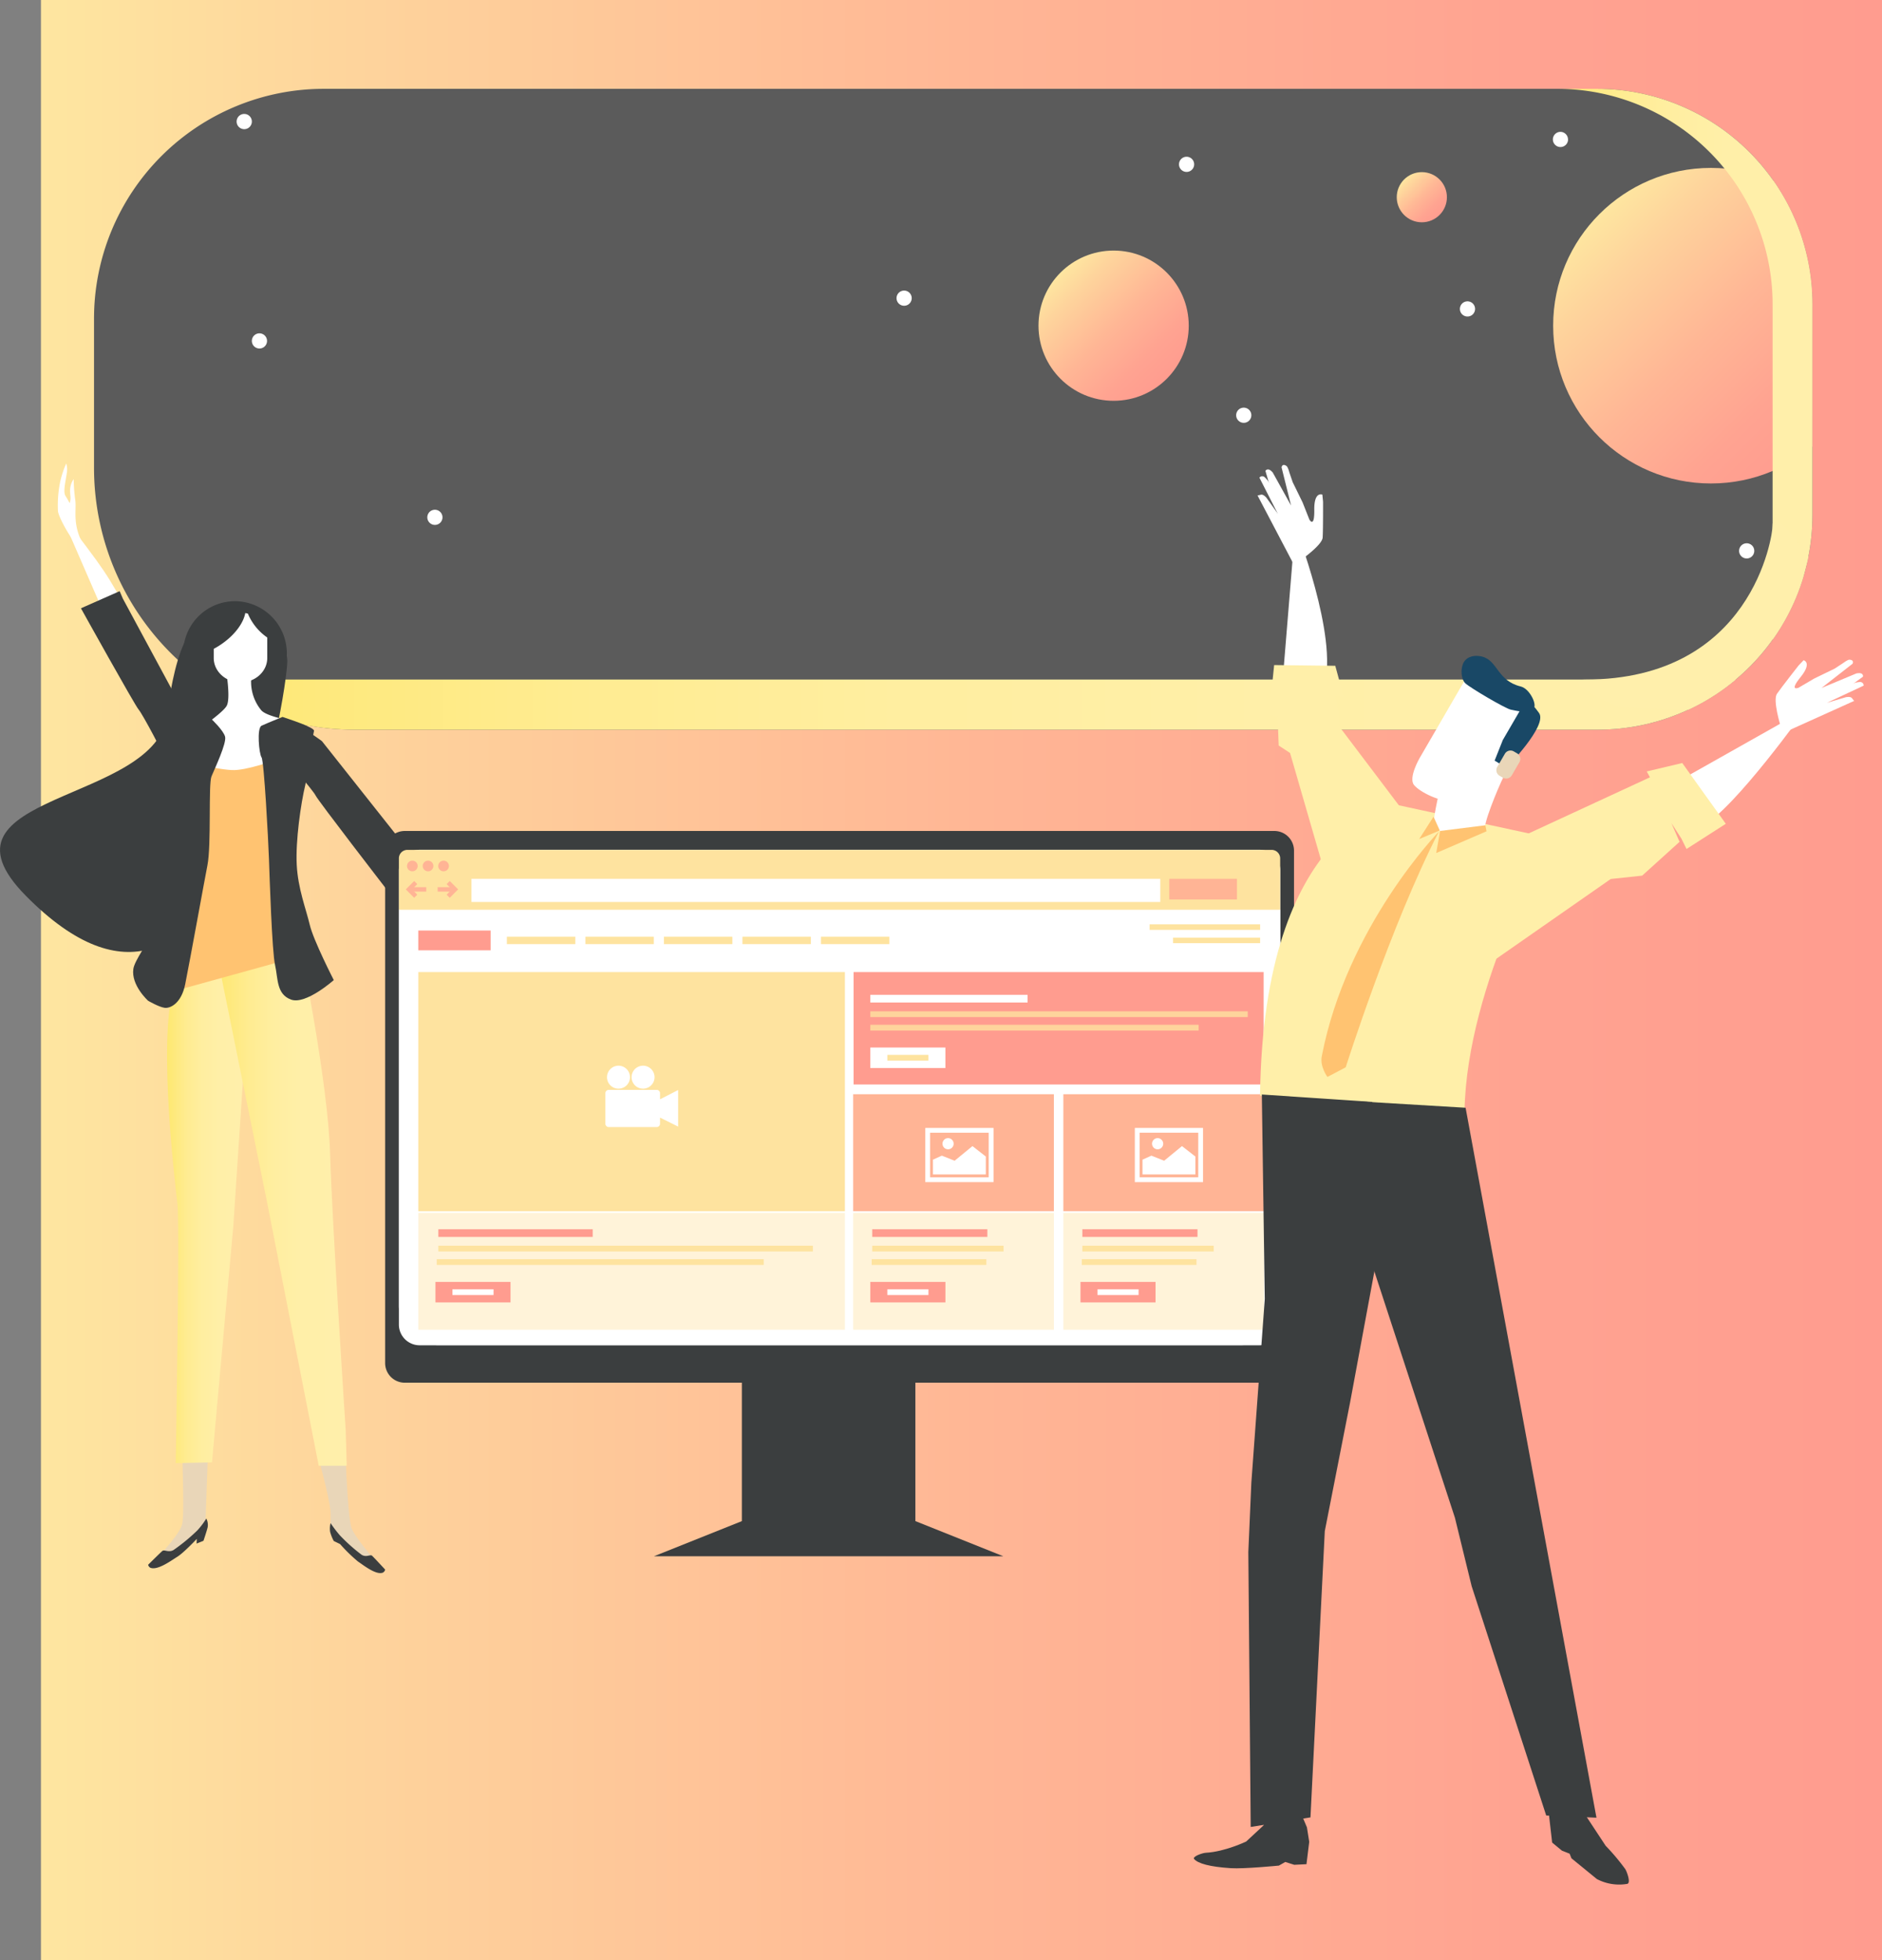 <svg xmlns="http://www.w3.org/2000/svg" xmlns:xlink="http://www.w3.org/1999/xlink" viewBox="0 0 617.52 643.33"><rect x="0" y="0" width="617.52" height="643.33" fill="#808080" stroke="none"/><defs><style>.cls-1{fill:none;}.cls-2{clip-path:url(#clip-path);}.cls-3{fill:url(#linear-gradient);}.cls-4{clip-path:url(#clip-path-2);}.cls-5{fill:#5b5b5b;}.cls-6{fill:url(#linear-gradient-2);}.cls-7{fill:url(#linear-gradient-3);}.cls-8{fill:url(#linear-gradient-4);}.cls-9{fill:url(#linear-gradient-5);}.cls-10,.cls-20{fill:#fff;}.cls-11{fill:url(#linear-gradient-6);}.cls-12{fill:url(#linear-gradient-7);}.cls-13{fill:url(#linear-gradient-8);}.cls-14,.cls-19{fill:#3b3e3f;}.cls-15{fill:#e9d6b8;}.cls-16{fill:url(#linear-gradient-9);}.cls-17{fill:url(#linear-gradient-10);}.cls-18{fill:#ffc371;}.cls-19,.cls-20{fill-rule:evenodd;}.cls-21{fill:#fee39f;}.cls-22{fill:#fff3d9;}.cls-23{fill:#ff9c8f;}.cls-24{fill:#ffb495;}.cls-25{fill:#fed49c;}.cls-26{fill:#ffefa9;}.cls-27{fill:#194866;}</style><clipPath id="clip-path"><rect class="cls-1" x="13.44" width="604.09" height="643.33"/></clipPath><linearGradient id="linear-gradient" x1="13.44" y1="321.67" x2="617.52" y2="321.67" gradientUnits="userSpaceOnUse"><stop offset="0" stop-color="#fee6a0"/><stop offset="0.17" stop-color="#fed49c"/><stop offset="0.51" stop-color="#ffb695"/><stop offset="0.8" stop-color="#ffa391"/><stop offset="1" stop-color="#ff9c8f"/></linearGradient><clipPath id="clip-path-2"><path class="cls-1" d="M30.85,104.18V154a85.46,85.46,0,0,0,85.46,85.46h408a70.38,70.38,0,0,0,70.38-70.38V99.87a70.72,70.72,0,0,0-70.72-70.72H105.88A75,75,0,0,0,30.85,104.18Z"/></clipPath><linearGradient id="linear-gradient-2" x1="9.87" y1="107.68" x2="23.74" y2="107.68" xlink:href="#linear-gradient"/><linearGradient id="linear-gradient-3" x1="524.79" y1="70.27" x2="598.01" y2="143.5" xlink:href="#linear-gradient"/><linearGradient id="linear-gradient-4" x1="347.97" y1="89.45" x2="382.83" y2="124.32" xlink:href="#linear-gradient"/><linearGradient id="linear-gradient-5" x1="460.7" y1="58.9" x2="472.35" y2="70.54" xlink:href="#linear-gradient"/><linearGradient id="linear-gradient-6" x1="510.91" y1="134.32" x2="595.59" y2="134.32" gradientUnits="userSpaceOnUse"><stop offset="0" stop-color="#fee870"/><stop offset="0.08" stop-color="#fee97c"/><stop offset="0.24" stop-color="#ffec91"/><stop offset="0.43" stop-color="#ffeea0"/><stop offset="0.65" stop-color="#ffefa8"/><stop offset="1" stop-color="#ffefab"/></linearGradient><linearGradient id="linear-gradient-7" x1="57.26" y1="240.63" x2="608.62" y2="240.63" xlink:href="#linear-gradient-6"/><linearGradient id="linear-gradient-8" x1="517.61" y1="202.27" x2="593.43" y2="202.27" gradientUnits="userSpaceOnUse"><stop offset="0" stop-color="#ffefab"/><stop offset="0.13" stop-color="#ffefab"/><stop offset="1" stop-color="#ffefab"/></linearGradient><linearGradient id="linear-gradient-9" x1="54.85" y1="397.64" x2="81.87" y2="397.64" xlink:href="#linear-gradient-6"/><linearGradient id="linear-gradient-10" x1="71.71" y1="397" x2="113.79" y2="397" xlink:href="#linear-gradient-6"/></defs><title>page 2</title><g id="Layer_2" data-name="Layer 2"><g id="_3" data-name="3"><g id="illustration"><g class="cls-2"><rect class="cls-3" x="13.44" width="604.09" height="643.33"/></g><g class="cls-4"><path class="cls-5" d="M30.85,104.57v48.94a86,86,0,0,0,86,86h427.8a64,64,0,0,0,64-64V99.87A70.72,70.72,0,0,0,537.9,29.15H106.26A75.42,75.42,0,0,0,30.85,104.57Z"/><path class="cls-6" d="M9.87,107.27a115.44,115.44,0,0,1,13.87.83"/><circle class="cls-7" cx="561.4" cy="106.88" r="51.78"/><circle class="cls-8" cx="365.4" cy="106.88" r="24.65"/><circle class="cls-9" cx="466.53" cy="64.72" r="8.23"/><path class="cls-10" d="M391.83,53.93a2.49,2.49,0,1,1-2.49-2.49,2.5,2.5,0,0,1,2.49,2.49"/><path class="cls-10" d="M299.15,97.85a2.49,2.49,0,1,1-2.49-2.49,2.49,2.49,0,0,1,2.49,2.49"/><path class="cls-10" d="M145.19,169.77a2.49,2.49,0,1,1-2.49-2.49,2.5,2.5,0,0,1,2.49,2.49"/><path class="cls-10" d="M87.62,111.88a2.49,2.49,0,1,1-2.49-2.49,2.5,2.5,0,0,1,2.49,2.49"/><path class="cls-10" d="M82.64,39.88a2.5,2.5,0,1,1-2.5-2.49,2.5,2.5,0,0,1,2.5,2.49"/><path class="cls-10" d="M410.59,136.27a2.49,2.49,0,1,1-2.49-2.49,2.49,2.49,0,0,1,2.49,2.49"/><path class="cls-10" d="M484,101.38a2.49,2.49,0,1,1-2.49-2.49,2.49,2.49,0,0,1,2.49,2.49"/><path class="cls-10" d="M575.61,180.78a2.49,2.49,0,1,1-2.49-2.49,2.48,2.48,0,0,1,2.49,2.49"/><path class="cls-10" d="M514.51,45.76A2.49,2.49,0,1,1,512,43.27a2.5,2.5,0,0,1,2.49,2.49"/><path class="cls-11" d="M510.91,29.15a70.72,70.72,0,0,1,70.72,70.72V239.48h0a14,14,0,0,0,14-14V99.87a70.72,70.72,0,0,0-70.72-70.72Z"/><path class="cls-12" d="M608.62,223H57.26s22.47,35.75,24,35.24,527.36-8.68,527.36-8.68Z"/><path class="cls-13" d="M581.63,172.39c0,3.63-6.83,50.62-61.47,50.62-9.71,0,11.49,9.19,11.49,9.19l48.47,1.54,13.31-51.07S581.63,165.65,581.63,172.39Z"/></g></g><path class="cls-14" d="M94.27,216.92c0,10-20.26,143.38-85.76,77.08-33.7-34.1,43.4-30,46.43-59.81,1-9.94,7.24-45.95,19.45-18.1C78.71,225.93,94.27,206.93,94.27,216.92Z"/><path class="cls-10" d="M48.15,219.17S51,217.66,43,202.82s-8-14.74-23.41-34.92l15.53,35.74S41.65,217.07,48.15,219.17Z"/><path class="cls-14" d="M62.68,237.92,40.31,196.45,39.26,194l-12.7,5.62s17.69,31.84,18.93,33.24,8.4,14.85,9.26,17.42,6.66,14.88,14.8,10.36S62.68,237.92,62.68,237.92Z"/><path class="cls-10" d="M27.49,179.06c-3.95-7-2.28-11.69-2.8-15a54.32,54.32,0,0,1-.51-6.86c-2,3-.81,5.31-1.1,6.91s0,1.06-1.58-1.34c-.9-1.36.1-5.06.41-7.51a6.53,6.53,0,0,0-.18-3.16,31.94,31.94,0,0,0-2.05,6.32,38.81,38.81,0,0,0-.66,9.38c.28,1.77,2.77,6.53,5.08,9.65C26.7,181,30.34,184.1,27.49,179.06Z"/><path class="cls-10" d="M117,263.93s2.53-2,13,11.22,22.83,35.3,22.83,35.3l-26.7-28.39S116.35,270.73,117,263.93Z"/><path class="cls-14" d="M105.65,243.24l29.26,36.94,1.89,1.95-10.18,9.44s-22.27-28.83-23.07-30.52S92.79,247.9,91.2,245.66C86,238.29,82,236.59,83.37,236,91.82,232.39,105.65,243.24,105.65,243.24Z"/><path class="cls-10" d="M145.82,298.82c4.87,6.4,9.84,6.71,12.66,8.49a51.55,51.55,0,0,0,6.1,3.18c-3.54.65-5.19-1.35-6.77-1.72s-1-.43.6,2c.9,1.37,4.68,1.91,7.07,2.59a6.49,6.49,0,0,1,2.82,1.42,32,32,0,0,1-6.61-.61,38.53,38.53,0,0,1-8.88-3.11c-1.52-1-4.91-5.12-6.86-8.47C143.74,298.78,142.31,294.21,145.82,298.82Z"/><path class="cls-15" d="M68.21,477.32l-.77,22.16s-8.71,9.45-11.82,10.92-2.63.13-2.4-.64,5.54-6.23,6.48-9.3,0-22,.21-22.95S68.21,477.32,68.21,477.32Z"/><path class="cls-15" d="M104.69,479.17s3.4,12.43,3.73,16.66-.44,5.6.81,6.91,10.08,11.7,12.1,11.66a1.9,1.9,0,0,0,2-2s-6.92-7.93-8-11-1.82-20.18-1.87-21.91S104.69,479.17,104.69,479.17Z"/><path class="cls-16" d="M81.87,322.19l-5.32,80.24-7,77.49-11.88.23s1.35-78.38.56-85.09-7.39-61.25.21-74.45S81.87,322.19,81.87,322.19Z"/><path class="cls-17" d="M99,313s8.64,42.63,9.32,65.71,5.1,90.51,5.1,90.51l.35,11.8-9.19,0L87.74,395.1l-16-79Z"/><path class="cls-14" d="M94.12,214.55a17,17,0,1,1-17-17.26A17.14,17.14,0,0,1,94.12,214.55Z"/><path class="cls-10" d="M74.13,219.78s1.62,9.24.27,11.8-10.54,8.47-11.89,10.27,2.71,15.65,15.94,13.6S97.18,247,97.18,244.91s6.13-5.63,1.81-7.17-11.35-2.57-13.24-4.62a14.65,14.65,0,0,1-3-12.57C84.13,215.16,74.13,219.78,74.13,219.78Z"/><path class="cls-10" d="M81.33,201.37c-.28-.07-.56-.13-.85-.18-.58,3.17-3.24,6.92-7.35,9.87a26.05,26.05,0,0,1-3,1.87v3c0,4.4,3.93,8,8.78,8s8.78-3.57,8.78-8v-6.72A18,18,0,0,1,81.33,201.37Z"/><path class="cls-18" d="M96.24,314.42,56,325.54l6.29-35.08-1.43-41.14s8.1,3,15.2,3.39c4.65.28,14.59-3.39,14.59-3.39Z"/><path class="cls-14" d="M55.34,246.91s3.28,23,3.79,32.24c.94,16.69-14.56,33.4-15.37,38.79s4.84,10.48,4.84,10.48,3.51,2.05,5.4,2.31,5.5-1.47,6.76-7.7c1.55-7.7,6.34-34.21,7.29-39,1.35-6.8.27-26.69,1.35-29.26s5-10.9,4.46-13S69.4,236,69.4,236,57.5,242,55.34,246.91Z"/><path class="cls-14" d="M92.7,235.27s-5.26,2.12-6.88,2.89-.82,9.24,0,10.39,2.22,27.14,2.43,33.3,1,30.41,2,34.83.41,9.62,5.27,11.36,14-6.41,14-6.41-6.68-13-7.89-18.16-3.87-11.81-4.27-19.7,1.33-20,2.81-26.17c1.66-7,2.45-16.55,2.86-17.71S94.33,235.85,92.7,235.27Z"/><path class="cls-14" d="M67.69,498.33a4.61,4.61,0,0,1,.46,2.79c-.24,1.15-1.39,4.52-1.39,4.52l-2.26.91.07-1.54s-4.25,4.53-6.33,5.83-6.47,4.56-8.87,3.66a1.39,1.39,0,0,1-.76-1s4-3.95,4.65-4.52,2,.62,3.66-.3a61.64,61.64,0,0,0,7.76-6.38A24.52,24.52,0,0,0,67.69,498.33Z"/><path class="cls-14" d="M108.47,499.84a7.44,7.44,0,0,0-.15,2.87,13.43,13.43,0,0,0,1.2,3l2.06,1a53.78,53.78,0,0,0,5.85,5.71c1.93,1.3,6,4.56,8.21,3.66a1.44,1.44,0,0,0,.73-1s-3.7-4-4.28-4.53-1.86.62-3.4-.3a56.81,56.81,0,0,1-7.15-6.38A39.45,39.45,0,0,1,108.47,499.84Z"/><g id="Teamwork---Web"><g id="Teamwork"><g id="Computer"><polygon id="Path_1134" data-name="Path 1134" class="cls-19" points="300.35 499.18 300.35 442.25 243.42 442.25 243.42 499.18 214.58 510.71 329.2 510.71 300.35 499.18"/><path id="Path_1647" data-name="Path 1647" class="cls-19" d="M132.81,272.7H418.15a6.45,6.45,0,0,1,6.44,6.44V447.32a6.45,6.45,0,0,1-6.44,6.44H132.81a6.44,6.44,0,0,1-6.44-6.44V279.14A6.44,6.44,0,0,1,132.81,272.7Z"/><path id="Path_1648" data-name="Path 1648" class="cls-20" d="M137.69,278.86H413.26a6.81,6.81,0,0,1,6.82,6.81v149a6.81,6.81,0,0,1-6.82,6.81H137.69a6.81,6.81,0,0,1-6.81-6.81v-149A6.81,6.81,0,0,1,137.69,278.86Z"/><path class="cls-10" d="M407.13,441.44H143.82a12.94,12.94,0,0,1-12.94-12.94v-130h289.2V428.5A12.94,12.94,0,0,1,407.13,441.44Z"/><rect class="cls-21" x="137.25" y="319" width="139.98" height="78.5"/><rect class="cls-22" x="137.25" y="398.03" width="139.98" height="38.35"/><rect class="cls-23" x="280.07" y="319" width="134.55" height="36.89"/><path class="cls-21" d="M417.16,278.9H133.76a2.8,2.8,0,0,0-2.88,2.71v16.94H420.05V281.61A2.81,2.81,0,0,0,417.16,278.9Z"/><path class="cls-24" d="M137.05,284.19a1.75,1.75,0,1,1-1.75-1.75A1.75,1.75,0,0,1,137.05,284.19Z"/><path class="cls-24" d="M142.2,284.19a1.75,1.75,0,1,1-1.76-1.75A1.75,1.75,0,0,1,142.2,284.19Z"/><path class="cls-24" d="M147.3,284.19a1.75,1.75,0,1,1-1.75-1.75A1.75,1.75,0,0,1,147.3,284.19Z"/><rect class="cls-10" x="154.7" y="288.4" width="226.01" height="7.6"/><polygon class="cls-24" points="135.9 294.63 133.15 291.87 135.9 289.12 136.92 290.14 135.19 291.87 136.92 293.6 135.9 294.63"/><rect class="cls-24" x="134.78" y="291.14" width="5.09" height="1.45"/><polygon class="cls-24" points="147.57 294.63 146.55 293.6 148.28 291.87 146.55 290.14 147.57 289.12 150.32 291.87 147.57 294.63"/><rect class="cls-24" x="143.6" y="291.14" width="5.09" height="1.45"/><rect class="cls-24" x="383.67" y="288.4" width="22.2" height="6.78"/><rect class="cls-21" x="166.32" y="307.4" width="22.46" height="2.43"/><rect class="cls-21" x="192.08" y="307.4" width="22.45" height="2.43"/><rect class="cls-21" x="217.84" y="307.4" width="22.46" height="2.43"/><rect class="cls-21" x="243.61" y="307.4" width="22.45" height="2.43"/><rect class="cls-21" x="269.37" y="307.4" width="22.45" height="2.43"/><rect class="cls-21" x="377.21" y="303.34" width="36.26" height="1.82"/><rect class="cls-21" x="384.9" y="307.7" width="28.57" height="1.82"/><rect class="cls-23" x="137.25" y="305.37" width="23.74" height="6.49"/><rect class="cls-23" x="143.83" y="403.4" width="50.65" height="2.52"/><rect class="cls-21" x="143.83" y="408.8" width="122.89" height="1.89"/><rect class="cls-21" x="143.3" y="413.22" width="107.3" height="1.89"/><rect class="cls-23" x="142.88" y="420.68" width="24.63" height="6.73"/><rect class="cls-10" x="148.45" y="423.1" width="13.49" height="1.89"/><rect class="cls-10" x="285.57" y="326.47" width="51.6" height="2.52"/><rect class="cls-25" x="285.57" y="331.88" width="123.84" height="1.89"/><rect class="cls-25" x="285.57" y="336.3" width="107.73" height="1.9"/><rect class="cls-10" x="285.57" y="343.76" width="24.63" height="6.73"/><rect class="cls-21" x="291.15" y="346.18" width="13.49" height="1.89"/><rect class="cls-22" x="279.94" y="398.03" width="65.86" height="38.35"/><rect class="cls-23" x="286.19" y="403.4" width="37.78" height="2.52"/><rect class="cls-21" x="286.19" y="408.8" width="43.1" height="1.89"/><rect class="cls-21" x="286.01" y="413.22" width="37.63" height="1.89"/><rect class="cls-23" x="285.57" y="420.68" width="24.64" height="6.73"/><rect class="cls-10" x="291.15" y="423.1" width="13.49" height="1.89"/><rect class="cls-24" x="279.94" y="359.09" width="65.86" height="38.4"/><rect class="cls-22" x="348.9" y="398.03" width="65.86" height="38.35"/><rect class="cls-23" x="355.14" y="403.4" width="37.78" height="2.52"/><rect class="cls-21" x="355.14" y="408.8" width="43.1" height="1.89"/><rect class="cls-21" x="354.96" y="413.22" width="37.63" height="1.89"/><rect class="cls-23" x="354.53" y="420.68" width="24.63" height="6.73"/><rect class="cls-10" x="360.1" y="423.1" width="13.49" height="1.89"/><rect class="cls-24" x="348.9" y="359.09" width="65.86" height="38.4"/><path class="cls-10" d="M303.61,370.15v17.78H326V370.15Zm20.8,16.21H305.18V371.72h19.23Z"/><path class="cls-10" d="M312.91,375.33a1.83,1.83,0,1,1-1.83-1.83A1.83,1.83,0,0,1,312.91,375.33Z"/><polygon class="cls-10" points="323.47 379.54 319.08 376.11 313.23 380.92 309.04 379.25 306.12 380.57 306.12 385.42 323.47 385.42 323.47 379.54"/><path class="cls-10" d="M372.36,370.15v17.78h22.38V370.15Zm20.81,16.21H373.93V371.72h19.24Z"/><path class="cls-10" d="M381.67,375.33a1.83,1.83,0,1,1-1.83-1.83A1.83,1.83,0,0,1,381.67,375.33Z"/><polygon class="cls-10" points="392.23 379.54 387.83 376.11 381.98 380.92 377.8 379.25 374.87 380.57 374.87 385.42 392.23 385.42 392.23 379.54"/><path class="cls-10" d="M216.57,360.76v-2a1.1,1.1,0,0,0-1.1-1.1H199.74a1.1,1.1,0,0,0-1.1,1.1v10a1.11,1.11,0,0,0,1.1,1.11h15.73a1.11,1.11,0,0,0,1.1-1.11v-2l5.94,2.95v-12Z"/><path class="cls-10" d="M202.94,357.27a3.77,3.77,0,1,0-3.77-3.77A3.76,3.76,0,0,0,202.94,357.27Z"/><path class="cls-10" d="M211,357.27a3.77,3.77,0,1,0-3.77-3.77A3.77,3.77,0,0,0,211,357.27Z"/></g></g></g><path class="cls-14" d="M508.43,585.7,508.29,596l1,8.68,3.21,2.64,2.52,1,.6,1.51,8.35,6.82a15.75,15.75,0,0,0,9.89,1.59c1.44-.19-.14-4.22-.57-4.85a71.55,71.55,0,0,0-6.44-7.66l-6.12-9.29L513.94,585Z"/><path class="cls-14" d="M427,595.36l1.83,4.32.75,4.75-.9,7.34-4,.2-2.95-.93-2.1,1.19s-11.49,1.13-15.74.85c-7-.45-10.82-1.55-12.07-3-.69-.83,2.72-2,3.82-2.06,6.33-.34,13.27-3.7,13.27-3.7l5.71-5.31,1.39-4Z"/><path class="cls-10" d="M420.77,224.46,425,172.87s14.21,36.22,9.49,52.07S420.77,224.46,420.77,224.46Z"/><polygon class="cls-26" points="463.43 270.15 439.77 238.84 438.3 228.38 440.91 228.7 438.13 218.49 418.07 218.25 416.42 234.51 419.21 235.11 419.56 244.66 423.29 247.1 436.77 293.7 463.43 270.15"/><path class="cls-26" d="M509,275.1l-50.79-11s-43.68,6.45-44.76,95.38c0,.42,66.77,21.88,67.09,5.07C481.34,322.5,509,275.1,509,275.1Z"/><path class="cls-10" d="M550.14,256.67l42.23-23.82s-23.2,32.56-33.61,38.08S550.14,256.67,550.14,256.67Z"/><polygon class="cls-26" points="494.54 276.76 541.38 255.09 540.32 253.16 551.98 250.4 566.27 270.34 553.38 278.61 551.69 275.18 548.41 270.11 551.09 276.26 538.82 287.36 528.51 288.46 489.92 315.37 494.54 276.76"/><polygon class="cls-14" points="480.89 363.53 523.83 596.51 507.34 595.79 482.88 520.54 477.38 498.05 448.26 409 445.57 361.42 480.89 363.53"/><polygon class="cls-14" points="429.99 596.41 434.69 502.46 443.03 460.02 453.84 401.72 450.28 361.62 414.03 359.18 415 426.27 410.59 486.57 409.6 509.35 410.38 599.55 429.99 596.41"/><path class="cls-10" d="M584.22,238.17s-2.59-8.41-1.17-10.48,7.12-9.32,7.12-9.32l1.63-1.71s2.91.73-1,5.55-.69,3.5-.69,3.5l5.2-3.05,6.68-3.24,2.77-1.82s1.5-1.14,2.09-1.11c1.7.08,1,1.34,1,1.34l-10.18,7.95L609.11,221s1.56-.38,2,.31,0,.88,0,.88l-11.61,8.44,6.17-1.83s1.54-.33,2,.32.72.89.72.89l-22.78,10.28Z"/><path class="cls-10" d="M599.28,227.48l8.22-2.93a7.21,7.21,0,0,1,2.84-.74A1.14,1.14,0,0,1,611.5,225l-12,5.61Z"/><path class="cls-10" d="M426.62,183.93s7.21-5,7.37-7.53.13-11.73.13-11.73l-.23-2.35s-2.74-1.22-2.65,5-1.61,3.18-1.61,3.18l-2.22-5.61-3.26-6.67-1.07-3.13s-.47-1.82-.95-2.16c-1.4-1-1.63.43-1.63.43l3.12,12.53-6-10.81s-1-1.26-1.8-1-.54.69-.54.69l4,13.8-3.74-5.23s-1-1.21-1.81-1a11.07,11.07,0,0,1-1.11.25l11.62,22.13Z"/><path class="cls-10" d="M421.34,166.24l-4.68-7.37a7.29,7.29,0,0,0-1.78-2.34,1.16,1.16,0,0,0-1.64.22l6,11.79Z"/><path class="cls-10" d="M474.07,252.18c-2.86,11.35-3.81,17.2-3.61,18,1.36,5.55,16.6,4.36,16.8,1.18s5.63-16.09,6.85-17.85S475.77,245.46,474.07,252.18Z"/><path class="cls-10" d="M481.59,221.57l-15.8,27.23s-3.75,6.46-1.82,8.82,8.8,5.73,12.82,5.18,10.09-.73,14.1-6.21,11.52-19.85,11.52-19.85.68-5.78-9.54-8S481.59,221.57,481.59,221.57Z"/><path class="cls-27" d="M486.36,215.49c-1.38-.36-3.92-.59-5.58,1.17s-1.57,6.05,0,7.55,13.21,8.35,14.94,8.67,4.77,1.31,7.3-.19c1.65-1-1-6.65-4-7.4C491.19,223.38,491.49,216.84,486.36,215.49Z"/><path class="cls-27" d="M499.94,231.09l-6.84,11.76-2.69,6.77,1.38.81,2.54,1.47S507.86,238.16,505,234,500.7,230.29,499.94,231.09Z"/><path class="cls-15" d="M491.28,251.67a2.13,2.13,0,0,0,.77,2.92l1.08.62a2.14,2.14,0,0,0,2.92-.77l2.5-4.31a2.14,2.14,0,0,0-.78-2.92l-1.07-.62a2.13,2.13,0,0,0-2.92.77Z"/><path class="cls-18" d="M472.12,272.91S441.87,304,433.69,346.69c-.64,3.36,1.86,6.73,1.86,6.73l6-3.16S456.27,303.76,472.12,272.91Z"/><polygon class="cls-18" points="472.52 272.69 471.25 279.94 487.76 272.8 487.37 270.83 472.52 272.69"/><polygon class="cls-18" points="470.37 268.01 465.66 275.35 472.41 272.52 470.37 268.01"/></g></g></svg>